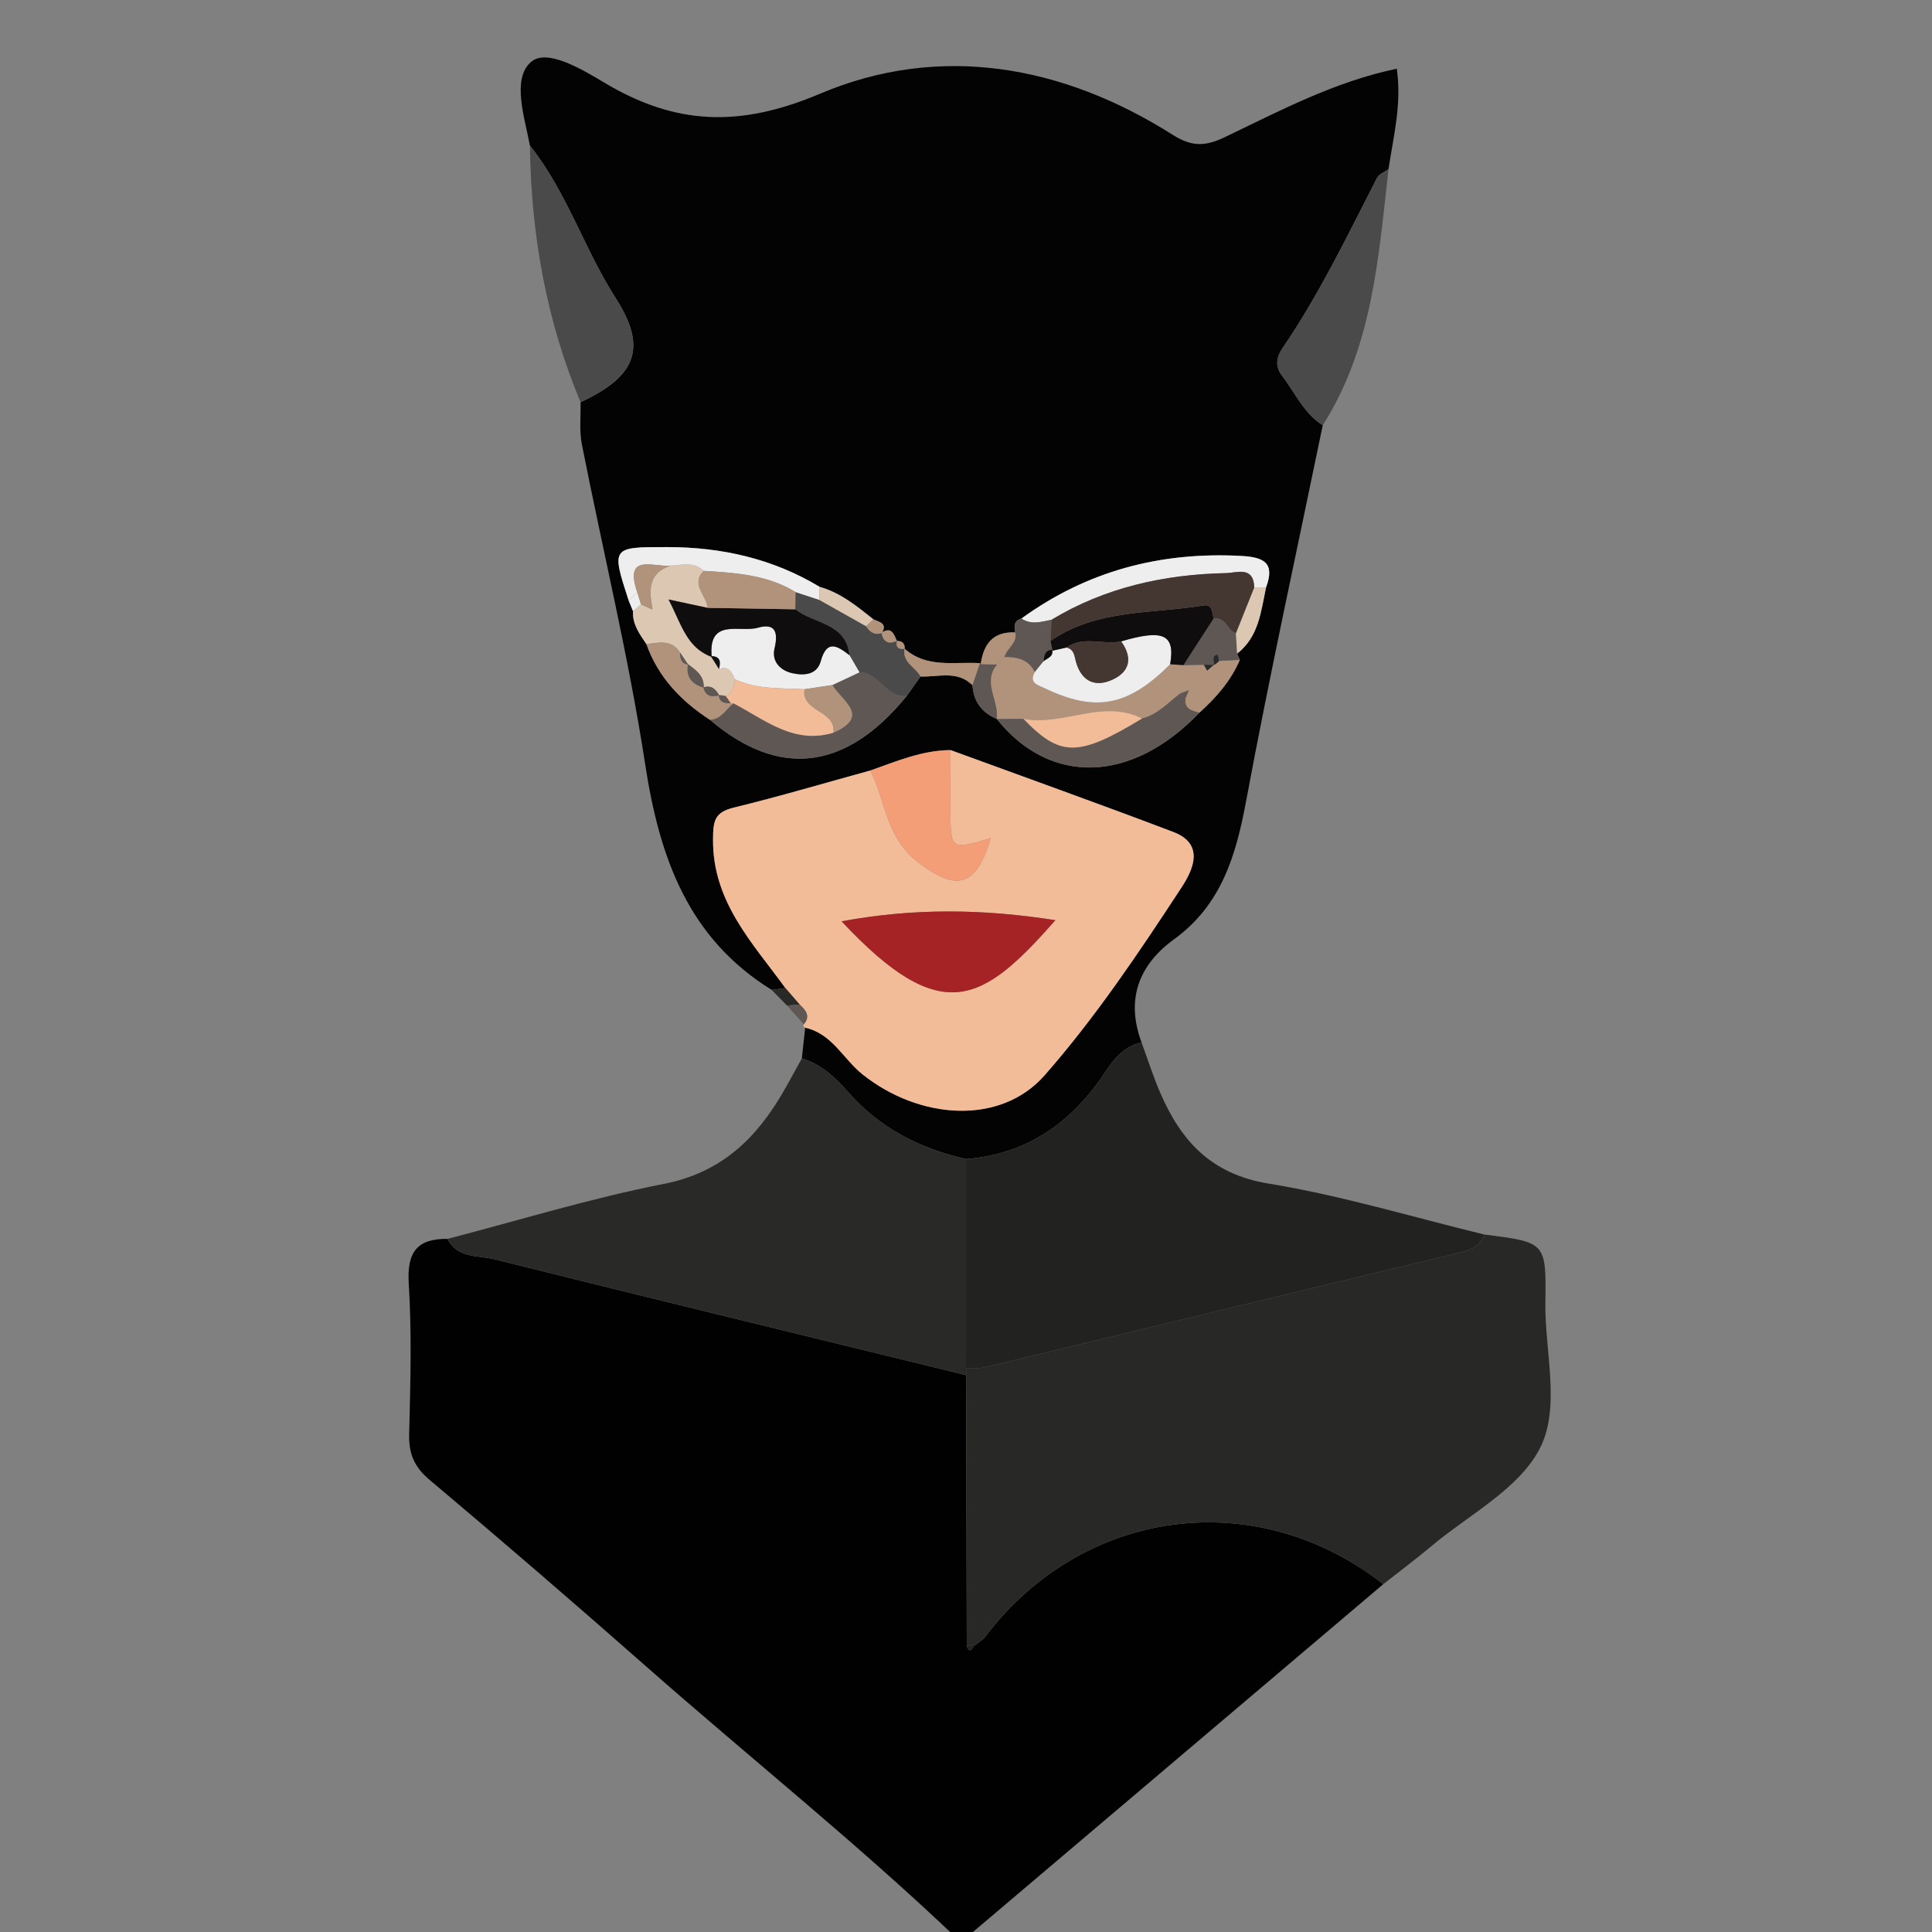 <?xml version="1.0" encoding="iso-8859-1"?>
<!-- Generator: Adobe Illustrator 23.0.3, SVG Export Plug-In . SVG Version: 6.00 Build 0)  -->
<svg version="1.1" id="Layer_1" xmlns="http://www.w3.org/2000/svg" xmlns:xlink="http://www.w3.org/1999/xlink" x="0px" y="0px"
	 viewBox="0 0 250 250" style="enable-background:new 0 0 250 250;" xml:space="preserve">
<rect x="0" y="0" width="250" height="250" fill="#808080" stroke="none"/>
<g>
	<g>
		<path style="fill:none;" d="M124,251c-41,0-82,0-123,0C1,167.667,1,84.333,1,1c82,0,164,0.027,246-0.096
			c3.424-0.005,4.101,0.672,4.096,4.096c-0.124,80.666-0.124,161.333,0,242c0.005,3.424-0.67,4.111-4.096,4.099
			C206.334,250.946,165.667,251,125,251c0.201-0.253,0.365-0.549,0.607-0.754c17.792-15.09,35.59-30.172,53.387-45.256
			c2.075-1.633,4.196-3.211,6.216-4.909c4.826-4.058,11.2-7.321,13.962-12.498c2.866-5.372,0.697-12.65,0.799-19.093
			c0.122-7.746,0.029-7.747-7.877-8.738c-9.304-2.257-18.519-5.059-27.94-6.597c-7.424-1.212-11.316-5.504-14.015-11.734
			c-0.919-2.122-1.618-4.34-2.417-6.514c-2.063-5.546-0.411-10.017,4.204-13.37c6.129-4.453,8.006-10.822,9.322-17.889
			c3.027-16.26,6.577-32.422,9.915-48.624c6.446-10.12,7.213-21.698,8.511-33.14c0.625-4.215,1.735-8.396,1.07-12.992
			c-8.087,1.688-15.123,5.448-22.266,8.861c-2.491,1.19-4.232,1.278-6.74-0.312c-14.309-9.073-30.228-11.834-45.627-5.313
			c-10.459,4.428-18.734,4.042-27.884-1.416c-2.917-1.74-7.5-4.514-9.547-2.667c-2.469,2.228-0.802,7.089-0.109,10.795
			c0.145,11.472,2.112,22.585,6.551,33.21c0.044,1.819-0.175,3.69,0.172,5.449c2.723,13.813,6.063,27.527,8.197,41.427
			c1.843,12.001,5.517,22.45,16.354,29.159c0.663,0.676,1.326,1.352,1.989,2.029c0.727,0.809,1.454,1.618,2.181,2.428l-0.062,0.281
			l0.24,0.159c-0.144,1.322-0.289,2.643-0.433,3.965c-0.791,1.43-1.56,2.873-2.378,4.288c-3.53,6.112-8.061,10.513-15.523,11.973
			c-9.419,1.843-18.642,4.69-27.95,7.104c-3.952-0.044-5.27,1.724-5.018,5.781c0.402,6.465,0.216,12.977,0.053,19.463
			c-0.064,2.541,0.638,4.251,2.644,5.939c9.415,7.921,18.734,15.959,27.966,24.092C97.001,227.432,111.03,238.612,124,251z"/>
		<path style="fill:#010101;" d="M178.995,204.99c-17.798,15.083-35.596,30.166-53.387,45.256c-0.242,0.205-0.407,0.501-0.607,0.754
			c-0.333,0-0.667,0-1,0c-12.97-12.388-26.999-23.568-40.445-35.414c-9.233-8.133-18.552-16.171-27.966-24.092
			c-2.006-1.688-2.708-3.398-2.644-5.939c0.163-6.486,0.349-12.998-0.053-19.463c-0.252-4.057,1.066-5.825,5.018-5.781
			c1.262,2.546,3.93,2.106,6.015,2.627c20.345,5.076,40.723,10.022,61.091,15.005c0.028,11.679,0.056,23.358,0.084,35.037
			c0.281,0.816,0.584,0.674,0.899,0.02c0.511-0.412,1.131-0.74,1.517-1.247C140.201,195.069,162.56,192.123,178.995,204.99z"/>
		<path style="fill:#030303;" d="M68.571,18.839c-0.692-3.706-2.359-8.567,0.109-10.795c2.046-1.847,6.629,0.927,9.547,2.667
			c9.149,5.459,17.425,5.845,27.884,1.416c15.399-6.52,31.318-3.76,45.627,5.313c2.508,1.59,4.249,1.503,6.74,0.312
			c7.143-3.413,14.179-7.173,22.266-8.861c0.665,4.596-0.446,8.777-1.07,12.992c-0.506,0.372-1.229,0.632-1.486,1.132
			c-3.832,7.466-7.459,15.043-12.207,21.999c-0.832,1.218-1.02,2.389-0.074,3.619c1.683,2.187,2.79,4.848,5.256,6.391
			c-3.338,16.202-6.887,32.365-9.915,48.624c-1.316,7.066-3.193,13.435-9.322,17.889c-4.615,3.353-6.267,7.825-4.204,13.37
			c-2.153,0.404-3.535,2.048-4.568,3.621c-4.345,6.621-10.095,10.806-18.149,11.451c-5.972-1.355-11.187-4.007-15.282-8.697
			c-1.639-1.878-3.483-3.571-5.964-4.337c0.144-1.322,0.289-2.643,0.433-3.962c3.476,0.76,4.923,4.048,7.414,6.035
			c7.376,5.885,17.855,6.628,23.569,0.119c6.524-7.433,12.105-15.745,17.539-24.041c1.083-1.654,3.722-5.682-0.869-7.429
			c-9.575-3.642-19.226-7.083-28.846-10.606c-3.676,0.028-6.999,1.447-10.378,2.641c-5.89,1.62-11.751,3.36-17.684,4.804
			c-2.528,0.615-2.659,1.796-2.67,4.172c-0.036,8.041,5.118,13.336,9.355,19.165c-0.593,0.08-1.185,0.16-1.778,0.24
			c-10.837-6.709-14.511-17.158-16.354-29.159c-2.135-13.9-5.475-27.614-8.197-41.427c-0.347-1.759-0.129-3.63-0.172-5.449
			c7.236-3.36,8.667-7.054,4.561-13.455C75.589,32.211,73.348,24.815,68.571,18.839z M116.052,82.936l-0.002-0.005
			c-0.38-0.888-0.696-1.895-1.989-1.047c0,0,0.052,0.029,0.051,0.029c0.774-1.304-0.379-1.412-1.107-1.783
			c-2.13-1.693-4.236-3.426-6.931-4.185c-6.059-3.652-12.678-5.143-19.694-5.151c-7.281-0.008-7.281-0.023-5.025,6.931
			c0.186,0.454,0.372,0.908,0.558,1.363c-0.099,1.696,0.854,2.963,1.732,4.262c1.523,4.275,4.47,7.356,8.202,9.779
			c8.973,7.633,17.612,6.594,25.481-3.064c0.597-0.842,1.195-1.684,1.792-2.526c2.287,0.09,4.746-0.838,6.716,1.13
			c0.145,2.096,1.192,3.543,3.128,4.351c0,0,0.016,0.015,0.016,0.015c6.92,8.664,17.474,8.335,26.224-0.817
			c2.171-1.951,4.063-4.115,5.23-6.834c-0.116-0.269-0.232-0.538-0.348-0.807c2.804-2.175,3.077-5.455,3.738-8.565
			c1.19-3.178-0.261-3.917-3.247-4.074c-10.432-0.551-19.921,1.944-28.403,8.102c-1.005,0.271-0.952,1.015-0.806,1.802
			c-2.869-0.144-4.096,1.503-4.461,4.091l-0.087-0.117c-3.335-0.214-6.885,0.697-9.767-1.876l0.012,0.014
			C117.098,83.244,116.73,82.936,116.052,82.936z"/>
		<path style="fill:#282827;" d="M178.995,204.99c-16.435-12.867-38.794-9.921-51.479,6.762c-0.385,0.507-1.006,0.835-1.517,1.247
			c-0.3-0.004-0.599-0.011-0.899-0.02c-0.028-11.679-0.056-23.358-0.084-35.036c-0.011-0.31-0.017-0.62-0.017-0.93
			c0.83-0.026,1.694,0.092,2.484-0.098c20.543-4.953,41.075-9.952,61.624-14.884c1.428-0.343,2.443-0.923,2.987-2.278
			c7.905,0.991,7.999,0.992,7.877,8.738c-0.102,6.442,2.067,13.721-0.799,19.093c-2.762,5.177-9.136,8.441-13.962,12.498
			C183.19,201.78,181.07,203.358,178.995,204.99z"/>
		<path style="fill:#F3BC99;" d="M123,97.062c9.62,3.524,19.271,6.964,28.846,10.606c4.591,1.746,1.952,5.775,0.869,7.429
			c-5.433,8.295-11.015,16.607-17.539,24.041c-5.714,6.51-16.193,5.766-23.569-0.119c-2.491-1.988-3.938-5.275-7.414-6.035
			c0-0.003-0.24-0.162-0.24-0.162s0.062-0.281,0.062-0.281c0.895-1.07,0.25-1.82-0.528-2.542c-0.621-0.718-1.243-1.436-1.864-2.154
			c-4.238-5.83-9.391-11.124-9.355-19.165c0.011-2.376,0.142-3.557,2.67-4.172c5.933-1.445,11.794-3.184,17.683-4.804
			c1.997,3.929,1.972,8.603,6.107,11.81c4.96,3.848,7.575,3.393,9.478-3.062c-5.207,1.557-5.211,1.557-5.222-3.9
			C122.979,102.055,122.994,99.558,123,97.062z M108.898,119.217c13.018,13.906,18.266,10.519,27.674-0.146
			C127.446,117.645,118.485,117.441,108.898,119.217z"/>
		<path style="fill:#292928;" d="M124.999,177.012c0,0.31,0.006,0.621,0.017,0.93c-20.368-4.984-40.746-9.929-61.091-15.006
			c-2.085-0.52-4.753-0.081-6.015-2.627c9.308-2.414,18.531-5.262,27.95-7.104c7.462-1.46,11.992-5.861,15.523-11.973
			c0.817-1.415,1.586-2.858,2.378-4.288c2.481,0.767,4.324,2.46,5.964,4.337c4.095,4.69,9.31,7.342,15.282,8.698
			C125.004,158.991,125.002,168.002,124.999,177.012z"/>
		<path style="fill:#222221;" d="M124.999,177.012c0.002-9.011,0.004-18.021,0.006-27.032c8.053-0.644,13.804-4.83,18.149-11.451
			c1.033-1.574,2.414-3.217,4.568-3.621c0.799,2.174,1.498,4.392,2.417,6.514c2.699,6.229,6.591,10.522,14.015,11.734
			c9.421,1.538,18.636,4.34,27.94,6.597c-0.544,1.355-1.559,1.935-2.987,2.278c-20.548,4.932-41.08,9.932-61.624,14.884
			C126.693,177.105,125.829,176.987,124.999,177.012z"/>
		<path style="fill:#4A4A4B;" d="M68.571,18.839c4.777,5.976,7.018,13.372,11.112,19.755c4.106,6.401,2.675,10.095-4.561,13.455
			C70.683,41.424,68.716,30.311,68.571,18.839z"/>
		<path style="fill:#4A4A4B;" d="M171.163,55.025c-2.466-1.543-3.573-4.204-5.256-6.391c-0.946-1.23-0.758-2.401,0.074-3.619
			c4.749-6.955,8.375-14.533,12.207-21.999c0.257-0.5,0.98-0.76,1.486-1.132C178.376,33.327,177.609,44.905,171.163,55.025z"/>
		<path style="fill:#292928;" d="M101.623,127.844c0.621,0.718,1.243,1.436,1.863,2.153c-0.551,0.038-1.102,0.077-1.652,0.115
			c-0.663-0.676-1.326-1.352-1.989-2.029C100.438,128.004,101.031,127.924,101.623,127.844z"/>
		<path style="fill:#5F5753;" d="M101.835,130.113c0.55-0.039,1.1-0.077,1.652-0.115c0.779,0.723,1.424,1.473,0.529,2.543
			C103.288,131.731,102.561,130.922,101.835,130.113z"/>
		<path style="fill:#222221;" d="M125.1,212.979c0.3,0.009,0.599,0.016,0.899,0.02C125.684,213.653,125.381,213.795,125.1,212.979z"
			/>
		<path style="fill:#F39E77;" d="M123,97.062c-0.006,2.497-0.02,4.993-0.015,7.49c0.011,5.457,0.015,5.457,5.222,3.9
			c-1.904,6.455-4.518,6.91-9.478,3.062c-4.135-3.207-4.11-7.882-6.107-11.81C116.001,98.509,119.323,97.09,123,97.062z"/>
		<path style="fill:#B1927B;" d="M160.435,85.383c-1.167,2.719-3.059,4.883-5.231,6.834c-0.964-0.257-1.99-0.452-1.806-1.839
			c0.144-0.355,0.291-0.709,0.437-1.063c-0.367,0.136-0.734,0.271-1.101,0.407c-1.579,1.189-2.919,2.741-4.947,3.246
			c-5.126-2.57-10.229,1.031-15.349,0.054c-1.152,0.004-2.305,0.008-3.457,0.012c0,0-0.016-0.015-0.016-0.015
			c0.352-2.343-1.908-4.705,0.052-7.036l-0.038,0.036c0.347-0.347,0.693-0.694,1.04-1.041l-0.042,0.036
			c1.637-0.006,3.121,0.294,3.931,1.953c-0.804,1.423,0.39,1.662,1.247,2.073c6.612,3.169,10.805,2.37,16.262-3.088
			c0.573,0.04,1.147,0.08,1.72,0.119c0.881-0.017,1.761-0.034,2.642-0.051c0.142,0.254,0.284,0.508,0.426,0.762
			c0.291-0.252,0.582-0.504,0.873-0.755l-0.058,0.046c0.287-0.124,0.529-0.307,0.728-0.548
			C158.643,85.478,159.539,85.431,160.435,85.383z"/>
		<path style="fill:#5F5753;" d="M117.328,90.065c-7.869,9.659-16.508,10.697-25.481,3.064c1.486-0.04,2.075-1.367,3.058-2.127
			c4.066,2.119,7.798,5.369,12.944,3.807c4.888-2.171,1.038-4.137-0.144-6.167c1.169-0.548,2.338-1.097,3.507-1.645
			C113.768,86.988,114.637,90.341,117.328,90.065z"/>
		<path style="fill:#5F5753;" d="M147.787,92.968c2.028-0.505,3.369-2.057,4.947-3.246c0.216,0.226,0.438,0.445,0.666,0.658
			c-0.186,1.386,0.84,1.58,1.804,1.838c-8.749,9.153-19.304,9.482-26.224,0.818c1.152-0.004,2.305-0.008,3.457-0.012
			C137.224,97.981,139.533,97.973,147.787,92.968z"/>
		<path style="fill:#DBC7B2;" d="M83.645,83.35c-0.877-1.299-1.831-2.567-1.732-4.263c0.344-0.297,0.689-0.593,1.034-0.889
			c0.472,0.218,0.944,0.435,1.415,0.655c0.021-0.024,0.044-0.049,0.067-0.075c-0.456-2.387-0.583-4.635,2.359-5.587
			c1.475-0.081,3.013-0.555,4.28,0.679c-1.77,1.79,0.421,3.18,0.483,4.784c-1.393-0.299-2.786-0.598-5.043-1.082
			c1.687,3.215,2.313,6.218,5.586,7.435l-0.109-0.104c0.351,0.555,0.701,1.109,1.052,1.664c1.27-0.465,1.676,0.405,2.048,1.327
			c-0.084,0.895-0.256,1.742-1.187,2.174c-0.295-0.072-0.594-0.112-0.898-0.122l0.049,0.03c-0.427-0.835-1.02-1.344-2.031-1.036
			l0.039,0.036c0.082-1.522-0.982-2.272-2.038-3.029l0.032,0.055c-0.349-0.52-0.697-1.039-1.046-1.559
			C86.898,82.698,85.239,83.152,83.645,83.35z"/>
		<path style="fill:#EFEEEE;" d="M132.175,80.038c8.482-6.158,17.971-8.653,28.403-8.102c2.986,0.158,4.437,0.896,3.247,4.074
			c-0.508-0.003-1.016-0.006-1.524-0.01c-0.1-2.799-2.263-1.869-3.654-1.84c-8.004,0.167-15.636,1.844-22.579,6.036
			C134.757,80.457,133.44,80.905,132.175,80.038z"/>
		<path style="fill:#4A4A4B;" d="M117.328,90.065c-2.69,0.276-3.559-3.077-6.116-3.067c-0.431-0.739-0.862-1.479-1.293-2.219
			c-0.451-4.207-4.617-4.025-7.012-5.935c0.008-0.745,0.017-1.489,0.025-2.234c1.025,0.337,2.05,0.674,3.074,1.011
			c2.026,1.14,4.051,2.28,6.077,3.42c0.474,0.761,1.094,1.182,2.029,0.874c0,0-0.052-0.029-0.051-0.029
			c0.236,1.16,0.88,1.545,1.989,1.047c0,0,0.002,0.005,0.002,0.005c-0.16,0.836,0.227,1.125,1.014,1.016
			c0,0-0.012-0.014-0.012-0.014c-0.332,1.786,1.413,2.38,2.066,3.6C118.523,88.38,117.925,89.223,117.328,90.065z"/>
		<path style="fill:#EFEEEE;" d="M106.006,77.62c-1.025-0.337-2.05-0.674-3.074-1.01c-3.646-2.247-7.759-2.482-11.866-2.74
			c-1.267-1.234-2.804-0.76-4.279-0.679c-2.166,0.246-6.09-1.702-4.321,3.46c-0.371,0.358-0.742,0.716-1.112,1.075
			c-2.256-6.954-2.256-6.939,5.025-6.931c7.016,0.008,13.635,1.499,19.694,5.151C106.051,76.503,106.029,77.062,106.006,77.62z"/>
		<path style="fill:#B1927B;" d="M83.645,83.35c1.595-0.198,3.253-0.651,4.36,1.095c-0.008,0.759,0.124,1.424,1.046,1.559
			c0,0-0.032-0.055-0.032-0.055c-0.277,1.653,0.509,2.591,2.038,3.029c0,0-0.039-0.036-0.039-0.036
			c0.265,1.153,1.04,1.305,2.031,1.036c0,0-0.049-0.03-0.049-0.03c0.107,0.958,0.77,1.088,1.552,1.043l0.352,0.008
			c-0.982,0.763-1.57,2.09-3.056,2.13C88.115,90.706,85.168,87.625,83.645,83.35z"/>
		<path style="fill:#5F5753;" d="M160.435,85.383c-0.896,0.047-1.792,0.095-2.688,0.142c-0.052-0.285-0.134-0.821-0.152-0.819
			c-0.959,0.116-0.39,0.898-0.576,1.367c0,0,0.058-0.046,0.058-0.046c-0.433-0.002-0.866-0.004-1.299-0.006
			c-0.881,0.017-1.761,0.034-2.642,0.051c1.3-2.011,2.601-4.022,3.902-6.032c1.554-0.267,1.772,1.496,2.886,1.898
			c0.054,0.879,0.109,1.759,0.163,2.638C160.203,84.845,160.319,85.114,160.435,85.383z"/>
		<path style="fill:#5F5753;" d="M132.175,80.038c1.264,0.866,2.582,0.419,3.893,0.158c-0.044,0.912-0.087,1.824-0.131,2.735
			c0.087,0.422,0.173,0.844,0.26,1.266l-0.047-0.123c-0.988,0.047-1.026,0.803-1.128,1.511c-0.371,0.46-0.743,0.921-1.114,1.381
			c-0.81-1.658-2.295-1.959-3.931-1.953c0.277-1.14,1.703-1.777,1.392-3.175C131.223,81.054,131.17,80.31,132.175,80.038z"/>
		<path style="fill:#DBC7B2;" d="M160.087,84.576c-0.054-0.879-0.109-1.759-0.163-2.638c0.792-1.979,1.585-3.958,2.377-5.937
			c0.508,0.003,1.016,0.005,1.524,0.009C163.165,79.121,162.891,82.401,160.087,84.576z"/>
		<path style="fill:#B1927B;" d="M119.12,87.538c-0.653-1.22-2.398-1.814-2.066-3.6c2.882,2.573,6.432,1.662,9.766,1.876
			c-0.329,0.952-0.656,1.903-0.984,2.854C123.866,86.7,121.407,87.629,119.12,87.538z"/>
		<path style="fill:#DBC7B2;" d="M106.006,77.62c0.022-0.558,0.044-1.117,0.067-1.675c2.695,0.759,4.801,2.492,6.931,4.184
			c-0.307,0.303-0.614,0.607-0.921,0.91C110.058,79.9,108.032,78.76,106.006,77.62z"/>
		<path style="fill:#5F5753;" d="M125.837,88.669c0.327-0.951,0.655-1.903,0.984-2.854c0.001,0,0.088,0.117,0.088,0.117
			c0.703,0.018,1.406,0.035,2.108,0.053c-1.96,2.331,0.3,4.693-0.052,7.036C127.028,92.212,125.981,90.765,125.837,88.669z"/>
		<path style="fill:#B1927B;" d="M129.017,85.984c-0.703-0.018-1.406-0.035-2.108-0.053c0.365-2.587,1.591-4.235,4.461-4.091
			c0.311,1.397-1.115,2.034-1.392,3.174c0,0,0.042-0.036,0.042-0.036c-0.347,0.347-0.693,0.694-1.04,1.041L129.017,85.984z"/>
		<path style="fill:#B1927B;" d="M112.083,81.039c0.307-0.304,0.613-0.607,0.921-0.91c0.729,0.372,1.882,0.479,1.108,1.784
			C113.177,82.222,112.557,81.801,112.083,81.039z"/>
		<path style="fill:#B1927B;" d="M116.05,82.931c-1.109,0.499-1.753,0.114-1.989-1.047C115.353,81.036,115.67,82.044,116.05,82.931z
			"/>
		<path style="fill:#EFEEEE;" d="M82.946,78.198c-0.345,0.296-0.689,0.592-1.034,0.889c-0.186-0.454-0.372-0.908-0.558-1.362
			c0.371-0.358,0.742-0.716,1.108-1.071C82.621,77.17,82.784,77.684,82.946,78.198z"/>
		<path style="fill:#B1927B;" d="M117.066,83.952c-0.787,0.109-1.174-0.18-1.014-1.016C116.73,82.936,117.098,83.244,117.066,83.952
			z"/>
		<path style="fill:#A52325;" d="M108.898,119.217c9.587-1.777,18.549-1.572,27.674-0.146
			C127.163,129.737,121.915,133.123,108.898,119.217z"/>
		<path style="fill:#EFEEEE;" d="M133.908,86.967c0.371-0.46,0.743-0.921,1.114-1.382c0.472-0.432,1.334-0.573,1.127-1.511
			c0,0,0.047,0.123,0.045,0.122c0.598-0.135,1.197-0.269,1.797-0.403c1.015,0.22,1.016,1.062,1.238,1.851
			c0.645,2.297,2.24,3.32,4.464,2.415c2.425-0.987,3-2.808,1.384-5.065c5.464-1.619,7.007-0.899,6.339,2.957
			c-5.457,5.458-9.65,6.257-16.262,3.088C134.299,88.63,133.104,88.391,133.908,86.967z"/>
		<path style="fill:#0F0D0D;" d="M137.992,83.794c-0.6,0.134-1.199,0.268-1.797,0.403c-0.085-0.421-0.172-0.843-0.258-1.265
			c5.991-4.159,13.115-3.475,19.812-4.591c1.127-0.188,1.104,0.938,1.289,1.698c-1.301,2.011-2.602,4.022-3.902,6.032
			c-0.573-0.04-1.146-0.08-1.719-0.12c0.669-3.857-0.875-4.577-6.339-2.958C142.742,83.494,140.207,82.222,137.992,83.794z"/>
		<path style="fill:#F3BC99;" d="M147.787,92.968c-8.254,5.005-10.563,5.013-15.349,0.054C137.558,94,142.661,90.399,147.787,92.968
			z"/>
		<path style="fill:#292928;" d="M157.019,86.074c0.187-0.469-0.383-1.251,0.576-1.367c0.017-0.002,0.1,0.534,0.152,0.819
			C157.548,85.767,157.306,85.95,157.019,86.074z"/>
		<path style="fill:#5F5753;" d="M152.734,89.722c0.367-0.136,0.734-0.271,1.101-0.407c-0.146,0.354-0.293,0.708-0.437,1.063
			C153.172,90.167,152.95,89.948,152.734,89.722z"/>
		<path style="fill:#292928;" d="M155.778,86.021c0.433,0.002,0.866,0.004,1.299,0.006c-0.291,0.252-0.582,0.504-0.873,0.755
			C156.062,86.529,155.92,86.275,155.778,86.021z"/>
		<path style="fill:#5F5753;" d="M128.979,86.02c0.347-0.347,0.693-0.694,1.04-1.041C129.673,85.326,129.326,85.673,128.979,86.02z"
			/>
		<path style="fill:#EFEEEE;" d="M109.919,84.778c0.431,0.74,0.862,1.48,1.293,2.219c-1.169,0.548-2.338,1.096-3.506,1.646
			c-1.201,0.182-2.402,0.363-3.603,0.544c-3.043-0.172-6.144,0.059-9.018-1.291c-0.372-0.922-0.778-1.792-2.048-1.327
			c0.248-0.933,0.182-1.668-1.052-1.664c0,0,0.109,0.104,0.109,0.104c-0.5-5.114,3.68-3.118,5.958-3.777
			c2.252-0.651,2.682,0.55,2.172,2.683c-0.387,1.621,0.68,2.838,2.32,3.198c1.514,0.332,3.169,0.215,3.656-1.544
			C107.008,82.654,108.38,83.609,109.919,84.778z"/>
		<path style="fill:#F3BC99;" d="M95.084,87.896c2.875,1.35,5.975,1.119,9.018,1.291c-0.423,2.988,4.095,2.683,3.746,5.622
			c-5.146,1.562-8.877-1.688-12.944-3.807c-0.002-0.003-0.354-0.011-0.354-0.011c-0.218-0.307-0.436-0.614-0.654-0.921
			C94.829,89.638,95,88.791,95.084,87.896z"/>
		<path style="fill:#B1927B;" d="M107.848,94.808c0.349-2.939-4.169-2.634-3.746-5.622c1.201-0.18,2.402-0.361,3.603-0.543
			C108.886,90.671,112.737,92.638,107.848,94.808z"/>
		<path style="fill:#0F0D0D;" d="M109.919,84.778c-1.538-1.17-2.91-2.124-3.719,0.79c-0.488,1.759-2.143,1.876-3.656,1.544
			c-1.639-0.36-2.707-1.577-2.32-3.198c0.509-2.133,0.079-3.334-2.172-2.683c-2.278,0.658-6.458-1.337-5.958,3.777
			c-3.273-1.218-3.899-4.221-5.586-7.435c2.257,0.484,3.65,0.783,5.042,1.081c3.785,0.063,7.571,0.126,11.357,0.189
			C105.301,80.754,109.468,80.572,109.919,84.778z"/>
		<path style="fill:#B1927B;" d="M102.907,78.843c-3.786-0.063-7.572-0.126-11.357-0.189c-0.062-1.604-2.253-2.994-0.483-4.784
			c4.107,0.258,8.219,0.492,11.866,2.74C102.924,77.354,102.915,78.098,102.907,78.843z"/>
		<path style="fill:#B1927B;" d="M82.946,78.198c-0.163-0.514-0.325-1.028-0.484-1.545c-1.764-5.165,2.159-3.217,4.325-3.463
			c-2.942,0.953-2.816,3.201-2.36,5.588l-0.065,0.073C83.891,78.634,83.418,78.416,82.946,78.198z"/>
		<path style="fill:#5F5753;" d="M91.056,88.978c-1.529-0.438-2.314-1.376-2.038-3.029C90.074,86.706,91.139,87.456,91.056,88.978z"
			/>
		<path style="fill:#5F5753;" d="M93.048,89.977c-0.99,0.269-1.766,0.118-2.031-1.036C92.028,88.633,92.621,89.143,93.048,89.977z"
			/>
		<path style="fill:#EFEEEE;" d="M84.428,78.778c-0.023,0.025-0.046,0.051-0.067,0.075C84.363,78.851,84.428,78.778,84.428,78.778z"
			/>
		<path style="fill:#5F5753;" d="M93.897,90.069c0.218,0.307,0.436,0.614,0.654,0.921c-0.781,0.045-1.445-0.085-1.552-1.043
			C93.303,89.957,93.602,89.998,93.897,90.069z"/>
		<path style="fill:#0F0D0D;" d="M91.984,84.905c1.234-0.004,1.3,0.73,1.052,1.664C92.685,86.014,92.335,85.46,91.984,84.905z"/>
		<path style="fill:#5F5753;" d="M89.05,86.004c-0.922-0.135-1.054-0.8-1.046-1.559C88.353,84.965,88.702,85.484,89.05,86.004z"/>
		<path style="fill:#443731;" d="M157.038,80.04c-0.185-0.761-0.162-1.886-1.289-1.698c-6.697,1.116-13.821,0.432-19.812,4.591
			c0.043-0.912,0.087-1.824,0.13-2.736c6.943-4.192,14.575-5.869,22.579-6.036c1.392-0.029,3.554-0.958,3.654,1.84
			c-0.793,1.98-1.585,3.959-2.377,5.937C158.81,81.536,158.592,79.773,157.038,80.04z"/>
		<path style="fill:#0F0D0D;" d="M136.15,84.075c0.207,0.938-0.655,1.079-1.127,1.511C135.125,84.878,135.162,84.122,136.15,84.075z
			"/>
		<path style="fill:#443731;" d="M137.992,83.794c2.215-1.571,4.75-0.3,7.086-0.799c1.616,2.257,1.041,4.078-1.384,5.065
			c-2.223,0.905-3.819-0.118-4.464-2.415C139.008,84.856,139.007,84.013,137.992,83.794z"/>
	</g>
</g>
</svg>
